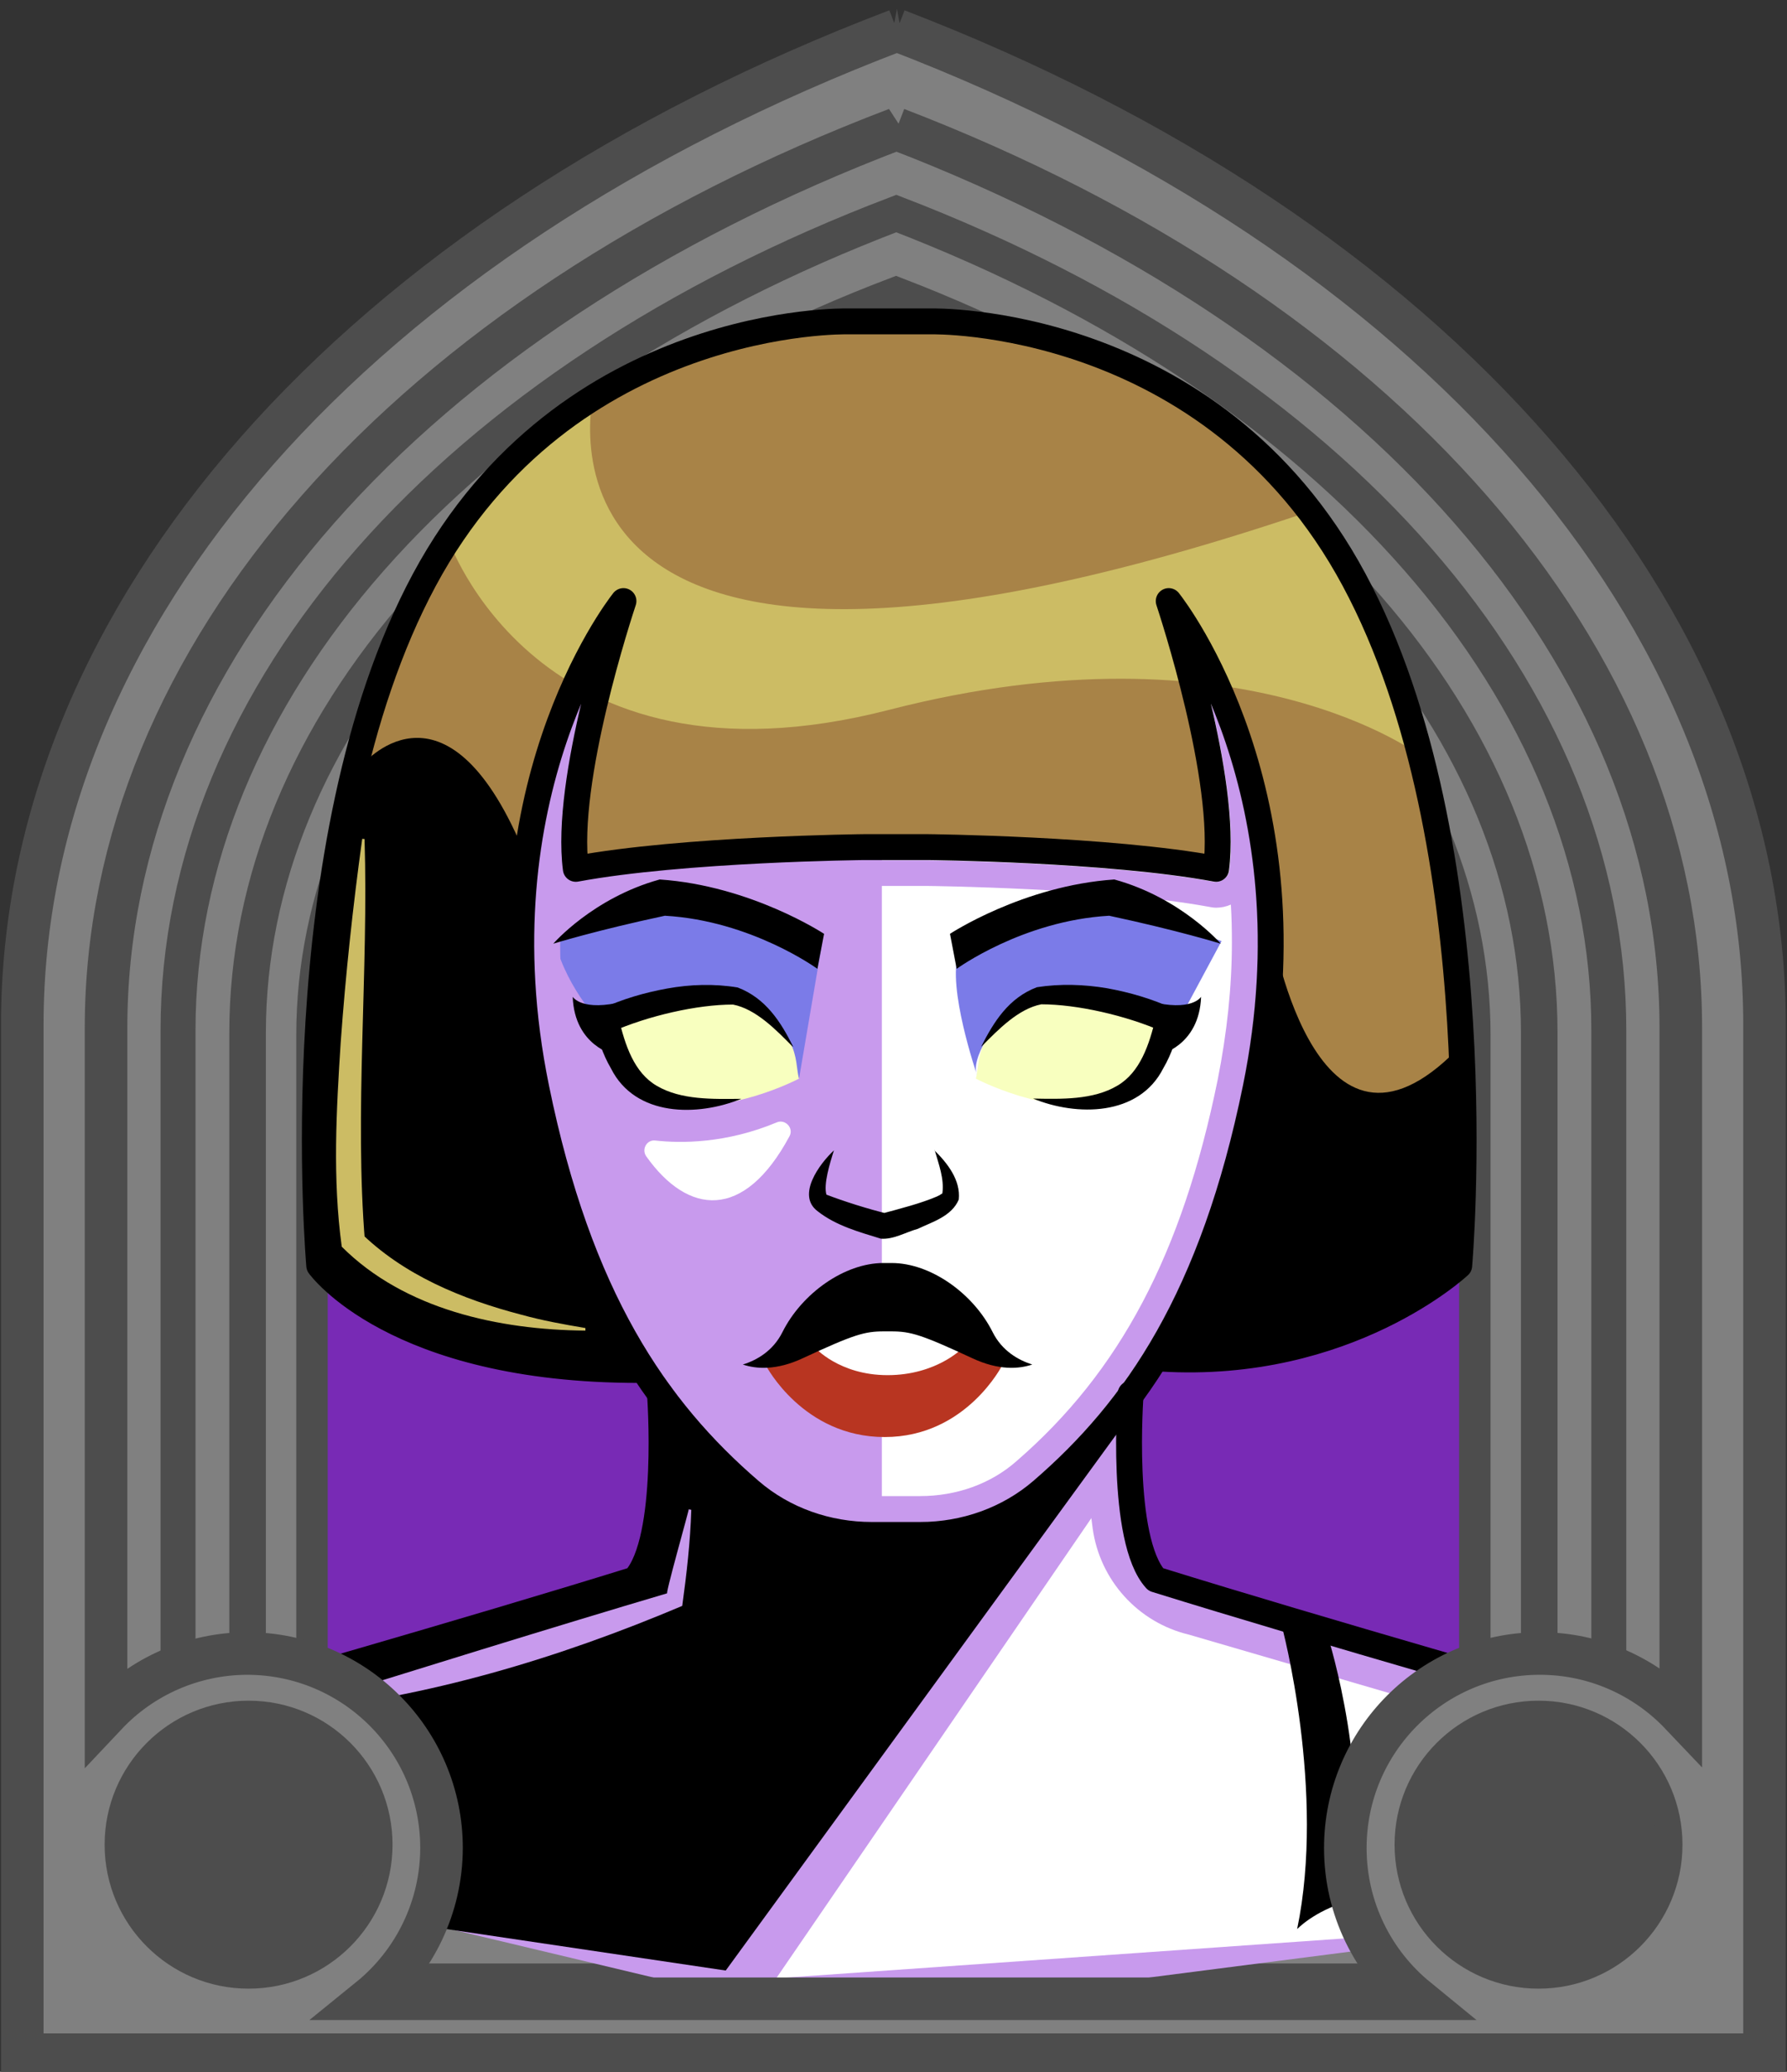 <svg id="Capa_2" xmlns="http://www.w3.org/2000/svg" xmlns:xlink="http://www.w3.org/1999/xlink" viewBox="0 0 69.02 80">
<rect x="0" y="0" width="69.02" height="80" fill="#333333" stroke="none"/>
<defs >
<style >
.cls-1{fill:#c89aed;}.cls-2{fill:#fff;}.cls-3{fill:#f8ffbf;}.cls-4{fill:#7b7be8;}.cls-5{fill:#a88347;}.cls-6{fill:#782ab5;}.cls-7{stroke-miterlimit:10;}.cls-7,.cls-8,.cls-9,.cls-10,.cls-11,.cls-12{fill:none;}.cls-7,.cls-8,.cls-12{stroke:#000;}.cls-8,.cls-9,.cls-12{stroke-linecap:round;stroke-linejoin:round;}.cls-9{stroke:#deb778;stroke-dasharray:0 0 0 4.06;}.cls-13{fill:#deb778;}.cls-14{fill:url(#USGS_19_Inundación_de_tierra_2);}.cls-11{stroke:#1d1d1b;stroke-dasharray:0 0 2 2;stroke-width:.3px;}.cls-12{stroke-width:1px;}.cls-15{fill:#ccbc64;}.cls-16{fill:#fcf0c5;}.cls-17{fill:#b83521;}
</style>
<pattern id="USGS_19_Inundación_de_tierra_2" x="0" y="0" width="72" height="72" patternTransform="translate(195.52 -16279) rotate(-90)" patternUnits="userSpaceOnUse" viewBox="0 0 72 72">
<g >
<rect class="cls-10" width="72" height="72">
</rect>
<g >
<line class="cls-11" x1="71" y1="71" x2="144.44" y2="71">
</line>
<line class="cls-11" x1="71" y1="67" x2="144.44" y2="67">
</line>
<line class="cls-11" x1="71" y1="63" x2="144.44" y2="63">
</line>
<line class="cls-11" x1="71" y1="59" x2="144.44" y2="59">
</line>
<line class="cls-11" x1="71" y1="55" x2="144.44" y2="55">
</line>
<line class="cls-11" x1="71" y1="51" x2="144.44" y2="51">
</line>
<line class="cls-11" x1="71" y1="47" x2="144.44" y2="47">
</line>
<line class="cls-11" x1="71" y1="43" x2="144.44" y2="43">
</line>
<line class="cls-11" x1="71" y1="39" x2="144.44" y2="39">
</line>
<line class="cls-11" x1="71" y1="35" x2="144.44" y2="35">
</line>
<line class="cls-11" x1="71" y1="31" x2="144.44" y2="31">
</line>
<line class="cls-11" x1="71" y1="27" x2="144.44" y2="27">
</line>
<line class="cls-11" x1="71" y1="23" x2="144.44" y2="23">
</line>
<line class="cls-11" x1="71" y1="19" x2="144.44" y2="19">
</line>
<line class="cls-11" x1="71" y1="15" x2="144.44" y2="15">
</line>
<line class="cls-11" x1="71" y1="11" x2="144.44" y2="11">
</line>
<line class="cls-11" x1="71" y1="7" x2="144.44" y2="7">
</line>
<line class="cls-11" x1="71" y1="3" x2="144.44" y2="3">
</line>
</g>
<g >
<line class="cls-11" x1="-1" y1="71" x2="72.44" y2="71">
</line>
<line class="cls-11" x1="-1" y1="67" x2="72.44" y2="67">
</line>
<line class="cls-11" x1="-1" y1="63" x2="72.44" y2="63">
</line>
<line class="cls-11" x1="-1" y1="59" x2="72.44" y2="59">
</line>
<line class="cls-11" x1="-1" y1="55" x2="72.44" y2="55">
</line>
<line class="cls-11" x1="-1" y1="51" x2="72.44" y2="51">
</line>
<line class="cls-11" x1="-1" y1="47" x2="72.44" y2="47">
</line>
<line class="cls-11" x1="-1" y1="43" x2="72.44" y2="43">
</line>
<line class="cls-11" x1="-1" y1="39" x2="72.44" y2="39">
</line>
<line class="cls-11" x1="-1" y1="35" x2="72.44" y2="35">
</line>
<line class="cls-11" x1="-1" y1="31" x2="72.44" y2="31">
</line>
<line class="cls-11" x1="-1" y1="27" x2="72.44" y2="27">
</line>
<line class="cls-11" x1="-1" y1="23" x2="72.44" y2="23">
</line>
<line class="cls-11" x1="-1" y1="19" x2="72.44" y2="19">
</line>
<line class="cls-11" x1="-1" y1="15" x2="72.44" y2="15">
</line>
<line class="cls-11" x1="-1" y1="11" x2="72.44" y2="11">
</line>
<line class="cls-11" x1="-1" y1="7" x2="72.44" y2="7">
</line>
<line class="cls-11" x1="-1" y1="3" x2="72.44" y2="3">
</line>
<line class="cls-11" x1="1.04" y1="69" x2="74.48" y2="69">
</line>
<line class="cls-11" x1="1.04" y1="65" x2="74.48" y2="65">
</line>
<line class="cls-11" x1="1.04" y1="61" x2="74.48" y2="61">
</line>
<line class="cls-11" x1="1.04" y1="57" x2="74.48" y2="57">
</line>
<line class="cls-11" x1="1.04" y1="53" x2="74.48" y2="53">
</line>
<line class="cls-11" x1="1.04" y1="49" x2="74.48" y2="49">
</line>
<line class="cls-11" x1="1.04" y1="45" x2="74.48" y2="45">
</line>
<line class="cls-11" x1="1.04" y1="41" x2="74.48" y2="41">
</line>
<line class="cls-11" x1="1.04" y1="37" x2="74.48" y2="37">
</line>
<line class="cls-11" x1="1.04" y1="33" x2="74.48" y2="33">
</line>
<line class="cls-11" x1="1.04" y1="29" x2="74.48" y2="29">
</line>
<line class="cls-11" x1="1.04" y1="25" x2="74.48" y2="25">
</line>
<line class="cls-11" x1="1.04" y1="21" x2="74.48" y2="21">
</line>
<line class="cls-11" x1="1.04" y1="17" x2="74.48" y2="17">
</line>
<line class="cls-11" x1="1.04" y1="13" x2="74.48" y2="13">
</line>
<line class="cls-11" x1="1.04" y1="9" x2="74.48" y2="9">
</line>
<line class="cls-11" x1="1.04" y1="5" x2="74.48" y2="5">
</line>
<line class="cls-11" x1="1.04" y1="1" x2="74.48" y2="1">
</line>
</g>
<g >
<line class="cls-11" x1="-73" y1="71" x2=".44" y2="71">
</line>
<line class="cls-11" x1="-73" y1="67" x2=".44" y2="67">
</line>
<line class="cls-11" x1="-73" y1="63" x2=".44" y2="63">
</line>
<line class="cls-11" x1="-73" y1="59" x2=".44" y2="59">
</line>
<line class="cls-11" x1="-73" y1="55" x2=".44" y2="55">
</line>
<line class="cls-11" x1="-73" y1="51" x2=".44" y2="51">
</line>
<line class="cls-11" x1="-73" y1="47" x2=".44" y2="47">
</line>
<line class="cls-11" x1="-73" y1="43" x2=".44" y2="43">
</line>
<line class="cls-11" x1="-73" y1="39" x2=".44" y2="39">
</line>
<line class="cls-11" x1="-73" y1="35" x2=".44" y2="35">
</line>
<line class="cls-11" x1="-73" y1="31" x2=".44" y2="31">
</line>
<line class="cls-11" x1="-73" y1="27" x2=".44" y2="27">
</line>
<line class="cls-11" x1="-73" y1="23" x2=".44" y2="23">
</line>
<line class="cls-11" x1="-73" y1="19" x2=".44" y2="19">
</line>
<line class="cls-11" x1="-73" y1="15" x2=".44" y2="15">
</line>
<line class="cls-11" x1="-73" y1="11" x2=".44" y2="11">
</line>
<line class="cls-11" x1="-73" y1="7" x2=".44" y2="7">
</line>
<line class="cls-11" x1="-73" y1="3" x2=".44" y2="3">
</line>
<line class="cls-11" x1="-70.96" y1="69" x2="2.48" y2="69">
</line>
<line class="cls-11" x1="-70.96" y1="65" x2="2.48" y2="65">
</line>
<line class="cls-11" x1="-70.96" y1="61" x2="2.48" y2="61">
</line>
<line class="cls-11" x1="-70.96" y1="57" x2="2.48" y2="57">
</line>
<line class="cls-11" x1="-70.96" y1="53" x2="2.48" y2="53">
</line>
<line class="cls-11" x1="-70.96" y1="49" x2="2.48" y2="49">
</line>
<line class="cls-11" x1="-70.96" y1="45" x2="2.48" y2="45">
</line>
<line class="cls-11" x1="-70.96" y1="41" x2="2.48" y2="41">
</line>
<line class="cls-11" x1="-70.96" y1="37" x2="2.48" y2="37">
</line>
<line class="cls-11" x1="-70.96" y1="33" x2="2.48" y2="33">
</line>
<line class="cls-11" x1="-70.96" y1="29" x2="2.48" y2="29">
</line>
<line class="cls-11" x1="-70.96" y1="25" x2="2.48" y2="25">
</line>
<line class="cls-11" x1="-70.96" y1="21" x2="2.48" y2="21">
</line>
<line class="cls-11" x1="-70.96" y1="17" x2="2.48" y2="17">
</line>
<line class="cls-11" x1="-70.96" y1="13" x2="2.48" y2="13">
</line>
<line class="cls-11" x1="-70.96" y1="9" x2="2.48" y2="9">
</line>
<line class="cls-11" x1="-70.96" y1="5" x2="2.48" y2="5">
</line>
<line class="cls-11" x1="-70.96" y1="1" x2="2.48" y2="1">
</line>
</g>
</g>
</pattern>
</defs>

  <path
     id="path7641-4"
     style="fill:#782ab5;fill-opacity:1;stroke:#4d4d4d;stroke-width:1.622;stop-color:#000000"
     d="M 34.9,1.694 C 14.323,9.527 1.63,23.954 1.569,39.581 V 79.197 H 67.964 V 39.581 C 67.958,23.99 55.374,9.571 34.9,1.694 Z"/>
  <path
     id="path7641-7"
     style="fill:#808080;stroke:#4d4d4d;stroke-width:1.483;stop-color:#000000"
     d="M 34.629,5.043 C 15.816,12.204 4.154,25.395 4.154,39.683 V 76.559 H 64.859 V 39.683 c 0,-14.255 -11.51,-27.438 -30.23,-34.64 z m -0.012,3.436 C 51.537,14.988 61.942,26.904 61.942,39.789 v 33.828 H 7.072 v -33.828 c 0,-12.914 10.54,-24.837 27.545,-31.31 z"/>
  <path
     id="path7641-7-8"
     style="fill:#808080;stroke:#4d4d4d;stroke-width:1.35;stop-color:#000000"
     d="M 34.618,8.246 C 17.491,14.766 6.876,26.774 6.876,39.781 v 33.57 H 62.138 v -33.57 c 0,-12.977 -10.478,-24.978 -27.52,-31.535 z m -0.011,3.128 c 15.403,5.926 24.875,16.774 24.875,28.503 V 70.672 H 9.532 V 39.877 c 0,-11.756 9.595,-22.61 25.075,-28.503 z"/>
  <path
     id="path7641-7-8-0"
     style="fill:#808080;stroke:#4d4d4d;stroke-width:1.214;stop-color:#000000"
     d="M 34.607,11.526 C 19.207,17.389 9.662,28.186 9.662,39.881 V 70.066 H 59.352 V 39.881 c 0,-11.668 -9.422,-22.459 -24.745,-28.355 z m -0.01,2.812 c 13.85,5.329 22.366,15.083 22.366,25.629 V 67.657 H 12.05 V 39.968 c 0,-10.571 8.627,-20.33 22.547,-25.629 z"/>


<g id="Capa_10">
<g >
<path class="cls-1" d="M61.4,66.11v8.06l-29.45,3.79-23.58-5.62,.12-7.09,16.5-4.15s1.46-5.38-.37-8.55c0,0-7.94,.85-12.46-3.91-.73-13.93,1.95-25.66,8.31-31.4,6.35-5.74,16.12-5.13,21.62-3.79,5.5,1.34,11,7.33,13.44,17.72,2.44,10.38,.86,17.59,.86,17.59,0,0-5.8,4.52-11.3,3.62-.14-.02-.29-.05-.43-.08-.99,1.52-1.22,2.32-1.22,2.32l1.1,6.11,16.86,5.38Z">
</path>
<path class="cls-4" d="M30.86,41.66l.88-5.17c-3.83-1.7-6.3-1.57-6.3-1.57,0,0-3.26,1.07-4,1.47,.5,1.9,1.87,3.23,1.87,3.23,0,0,3.96-1.23,5.16-1.13,1.5,.63,2.39,3.17,2.39,3.17Z">
</path>
<path class="cls-2" d="M34.06,58.82v-26.2l12.79,.64s-.38-5.63-.41-7.23c4.61,6.51,2.49,17.29-.27,23.34-2.67,5.51-6.75,8.73-8.29,9.52s-3.82-.08-3.82-.08Z">
</path>
<path class="cls-5" d="M56.39,48.76s-5.8,4.52-11.3,3.62c-.01-.01-.02-.03-.03-.05,2-3.69,4.43-13.58,4-17.37-.4-3.62-2.44-8.5-2.62-8.92,.08,.35,.91,4.03,.41,7.23-1.05-.31-15.36-1.26-24.73,.21-.61-2.45,1.26-8.99,1.36-9.35-.16,.26-2.75,4.54-3.47,11.88-.63,7.26,4.61,16.54,4.61,16.54,0,0-7.94,.85-12.46-3.91-.73-13.93,1.95-25.66,8.31-31.4,6.35-5.74,16.12-5.13,21.62-3.79,5.5,1.34,11,7.33,13.44,17.72,2.44,10.38,.86,17.59,.86,17.59Z">
</path>
<path d="M13.97,29.56s3.09-3.77,6.06,2.86c-.57,10.18,4.59,20.13,4.59,20.13,0,0-6.26,1.56-12.46-3.91-1.17-12.56,1.81-19.08,1.81-19.08Z">
</path>
<path class="cls-3" d="M30.86,41.66c-.2-.79,.14-1.9-2.54-3.18-3.66,.16-5.01,1.03-5.01,1.03,0,0,.23,2.5,2.51,3.05s5.04-.91,5.04-.91Z">
</path>
<path class="cls-3" d="M37.69,41.66c.2-.79-.14-1.9,2.54-3.18,3.66,.16,5.01,1.03,5.01,1.03,0,0-.23,2.5-2.51,3.05s-5.04-.91-5.04-.91Z">
</path>
<path d="M43.27,55.18l-15.24,20.91-18.12-2.69-1.42-8.14,16.2-4.21,.84-6.69s3.44,4.09,5.76,4.74,5.39,.09,6.6-.19,5.39-3.72,5.39-3.72Z">
</path>
<path class="cls-2" d="M42.16,58.61l-12.18,17.78,29.36-2.06,1.77-6.78-15.19-4.43c-1.97-.47-3.45-2.11-3.72-4.12l-.05-.39Z">
</path>
<path class="cls-1" d="M35.82,34.21c.07,0,6.9,.08,10.84,.8,.1,.02,.21,.04,.31,.04,.19,0,.39-.04,.57-.12,.03,.48,.04,.97,.04,1.46,0,1.72-.19,3.5-.55,5.31-1.37,6.72-3.77,11.26-7.78,14.73-.99,.87-2.31,1.34-3.71,1.34h-1.87c-1.39,0-2.71-.47-3.71-1.34-4.01-3.45-6.41-8-7.78-14.73-.51-2.49-.62-4.75-.5-6.76,.18,.07,.36,.11,.56,.11,.11,0,.22-.01,.28-.03,3.96-.73,10.81-.81,10.87-.81h2.44m10.93-7.1c.51,2.18,.95,4.73,.72,6.51-.02,.13-.1,.25-.21,.33-.09,.06-.19,.1-.29,.1-.03,0-.06,0-.09,0-4.06-.75-10.99-.83-11.06-.83h-2.44c-.06,0-6.99,.08-11.05,.83-.03,0-.07,.01-.1,.01-.1,0-.2-.03-.28-.1-.11-.08-.19-.2-.21-.33-.23-1.77,.19-4.28,.71-6.46-1.33,3.15-2.58,8.22-1.25,14.74,1.42,6.96,3.92,11.68,8.11,15.29,1.18,1.02,2.73,1.58,4.36,1.58h1.87c1.64,0,3.19-.56,4.37-1.59,4.18-3.61,6.68-8.32,8.1-15.28,.4-1.98,.57-3.82,.57-5.51,0-3.94-.9-7.08-1.83-9.28h0Z">
</path>
<path class="cls-15" d="M22.94,15.11s-3.86,15.35,27.82,4.58c3.86,5.21,4.13,9.51,4.13,9.51,0,0-6.91-5.3-20.55-1.79s-17.05-6.64-17.05-6.64c0,0,2.69-4.04,5.65-5.65Z">
</path>
<path class="cls-2" d="M25.31,44.04c.98,.11,2.73,.12,4.69-.7,.33-.14,.67,.22,.49,.54-1.76,3.27-3.92,3.04-5.53,.77-.19-.27,.02-.65,.35-.61Z">
</path>
<path class="cls-4" d="M37.73,41.49s-1.17-3.41-.7-4.68c1.82-1.36,6.22-1.92,6.22-1.92l3.93,1.45-1.96,3.65s-2.39-1.73-5.43-1.36c-1.54,.7-2.29,2.39-2.06,2.85Z">
</path>
<path d="M49.08,35.7s1.61,10.15,6.94,5.08c.68,6.01,.08,8.29,.08,8.29,0,0-6.39,4.94-11.45,3.23,3.49-5.35,4.59-14.91,4.42-16.6Z">
</path>
<path class="cls-8" d="M44.84,52.46c7.22,.44,11.52-3.59,11.52-3.59,0,0,1.44-16.25-4.06-26.48-5.5-10.24-16.33-9.98-16.33-9.98h-3.25s-10.83-.25-16.33,9.98-4.06,26.48-4.06,26.48c0,0,2.87,4.03,12.35,4.03">
</path>
<path class="cls-8" d="M48.5,42c-1.65,8.09-4.62,12.42-8.26,15.56-1.3,1.12-2.98,1.71-4.7,1.71h-1.87c-1.71,0-3.39-.58-4.69-1.7-3.65-3.14-6.62-7.47-8.27-15.57-2.31-11.31,3.03-18.36,3.37-18.79-.12,.37-2.29,6.91-1.84,10.34,4.15-.77,11.14-.84,11.14-.84h2.45s6.99,.07,11.14,.84c.45-3.43-1.71-9.97-1.83-10.34,.34,.43,5.67,7.48,3.36,18.79Z">
</path>
<path d="M31.83,36.05l-.26,1.36s-2.55-1.86-5.89-2.05c-2.67,.57-4.31,1.08-4.31,1.08,0,0,1.53-1.77,4.11-2.48,3.53,.24,6.35,2.1,6.35,2.1Z">
</path>
<path d="M30.61,40.41c-.64-.65-1.42-1.45-2.3-1.62-1.38,0-3.27,.43-4.7,1.06,0,0,.28-.56,.28-.56,.25,1.07,.6,2.13,1.48,2.64,.94,.55,2.16,.51,3.26,.5-1.69,.69-4.09,.7-5.03-1.17-.33-.56-.51-1.16-.66-1.75-.06-.23,.06-.46,.27-.55,.82-.38,1.68-.63,2.56-.79,.89-.16,1.81-.19,2.72-.04,1.08,.41,1.67,1.33,2.14,2.28h0Z">
</path>
<path d="M22.12,38.49s.35,.6,2.01,.17c-.73,.95-.39,2.07-.39,2.07,0,0-1.55-.33-1.62-2.24Z">
</path>
<path d="M36.69,36.05l.26,1.36s2.55-1.86,5.89-2.05c2.67,.57,4.31,1.08,4.31,1.08,0,0-1.53-1.77-4.11-2.48-3.53,.24-6.35,2.1-6.35,2.1Z">
</path>
<path d="M37.9,40.41c.48-.95,1.06-1.88,2.15-2.29,.9-.14,1.82-.11,2.71,.04,.88,.16,1.74,.41,2.56,.79,.21,.1,.32,.33,.27,.55-.15,.59-.33,1.19-.66,1.75-.94,1.86-3.35,1.86-5.03,1.17,1.09,.02,2.32,.06,3.26-.5,.87-.51,1.23-1.57,1.48-2.64l.28,.56c-1.42-.63-3.33-1.06-4.7-1.06-.88,.17-1.66,.97-2.3,1.62h0Z">
</path>
<path d="M46.39,38.49s-.35,.6-2.01,.17c.73,.95,.39,2.07,.39,2.07,0,0,1.55-.33,1.62-2.24Z">
</path>
<path d="M36.09,44.42c.5,.49,1.02,1.15,.94,1.9-.27,.65-1.04,.87-1.58,1.13-.47,.13-.94,.42-1.43,.38-.84-.26-1.73-.5-2.44-1.06-.83-.62,.08-1.84,.63-2.35-.16,.5-.41,1.32-.29,1.71,.65,.25,1.59,.55,2.37,.74,0,0-.26,0-.26,0,.74-.2,1.53-.4,2.16-.67,.07-.03,.14-.07,.17-.1,.03-.04,0,.08,.04-.04,.07-.54-.14-1.1-.3-1.65h0Z">
</path>
<path class="cls-17" d="M29.59,52.74s1.43,2.75,4.58,2.75,4.55-2.79,4.55-2.79l-1.95-1.1-5.47,.12-1.71,1.03Z">
</path>
<path class="cls-2" d="M31.46,52.02s.94,1.08,2.82,1.08,2.88-1.03,2.88-1.03c0,0-2.31-3.31-5.7-.06Z">
</path>
<path d="M34.44,48.77c1.5,0,3.15,1.17,3.9,2.67,.36,.72,.99,1.08,1.53,1.25-.51,.17-1.29,.24-2.33-.25-1.96-.91-2.37-1.03-3.12-1.03h-.28c-.75,0-1.16,.12-3.12,1.03-1.04,.49-1.82,.42-2.33,.25,.55-.17,1.17-.53,1.53-1.25,.75-1.5,2.4-2.67,3.9-2.67h.32Z">
</path>
<path class="cls-12" d="M25.49,53.82s.43,5.64-.97,7.17c-6.5,2.02-16.22,4.78-16.22,4.78">
</path>
<path d="M19.07,74.49c-1.1-5.29,.55-11.6,.63-11.84l-1.82,.55s-1.78,5.6-.76,10.22c1.31,.38,1.96,1.08,1.96,1.08Z">
</path>
<path class="cls-12" d="M43.67,53.82s-.43,5.64,.97,7.17c6.5,2.02,16.22,4.78,16.22,4.78">
</path>
<path d="M50.1,74.49c1.1-5.29-.55-11.6-.63-11.84l1.82,.55s1.78,5.6,.76,10.22c-1.31,.38-1.96,1.08-1.96,1.08Z">
</path>
<path class="cls-1" d="M26.7,58.31c-.04,1.24-.18,2.47-.35,3.7-4.8,2.03-9.84,3.54-15.04,4.06,0,0-.03-.1-.03-.1,4.28-1.34,10.27-3.2,14.5-4.45-.16,.28,.86-3.3,.82-3.24,0,0,.1,.02,.1,.02h0Z">
</path>
<path class="cls-15" d="M14.08,32.4c.16,5.1-.4,10.54,.02,15.6,0,0-.23-.46-.23-.46,1.69,1.69,3.98,2.63,6.28,3.23,.8,.22,1.62,.37,2.46,.51v.1c-3.33-.03-6.98-.81-9.41-3.24-.36-2.62-.21-5.27-.04-7.9,.19-2.63,.47-5.24,.83-7.85,0,0,.1,.01,.1,.01h0Z">
</path>
</g>
</g>
  <g
     id="g20645">
    <path
       style="fill:#808080;stroke:#4d4d4d;stroke-width:0.938;stop-color:#000000;fill-opacity:1"
       d="m 9.542,65.883 a 5.476,5.476 0 0 1 5.476,5.476 5.476,5.476 0 0 1 -5.476,5.476 5.476,5.476 0 0 1 -5.476,-5.476 5.476,5.476 0 0 1 5.476,-5.476 z"/>
    <path
       style="fill:#808080;stroke:#4d4d4d;stroke-width:0.938;stop-color:#000000;fill-opacity:1"
       d="m 59.472,65.883 a 5.476,5.476 0 0 1 5.476,5.476 5.476,5.476 0 0 1 -5.476,5.476 5.476,5.476 0 0 1 -5.476,-5.476 5.476,5.476 0 0 1 5.476,-5.476 z"/>
    <path
       id="path7641"
       style="fill:#808080;stroke:#4d4d4d;stroke-width:1.644;stop-color:#000000"
       d="M 34.643,1.166 C 13.788,9.105 0.861,23.727 0.861,39.564 V 79.34 H 68.152 V 39.564 c 0,-15.801 -12.759,-30.415 -33.51,-38.398 z m -0.014,3.809 C 53.385,12.191 64.918,25.4 64.918,39.682 v 26.508 c -1.369,-1.441 -3.301,-2.342 -5.445,-2.342 -4.149,0 -7.512,3.363 -7.512,7.512 0,2.347 1.076,4.443 2.762,5.82 H 14.27 c 1.756,-1.423 2.778,-3.56 2.783,-5.82 4.8e-5,-4.149 -3.363,-7.512 -7.512,-7.512 -2.062,0.006 -4.031,0.86 -5.445,2.361 V 39.682 c 0,-14.315 11.683,-27.532 30.533,-34.707 z"/>
    <circle
       style="fill:#4d4d4d;fill-opacity:1;stroke:#4d4d4d;stop-color:#000000"
       id="path16431"
       cx="9.601"
       cy="71.23"
       r="5.06" />
    <circle
       style="fill:#4d4d4d;fill-opacity:1;stroke:#4d4d4d;stop-color:#000000"
       id="path16431-3"
       cx="59.423"
       cy="71.23"
       r="5.06" />
  </g>
</svg>
